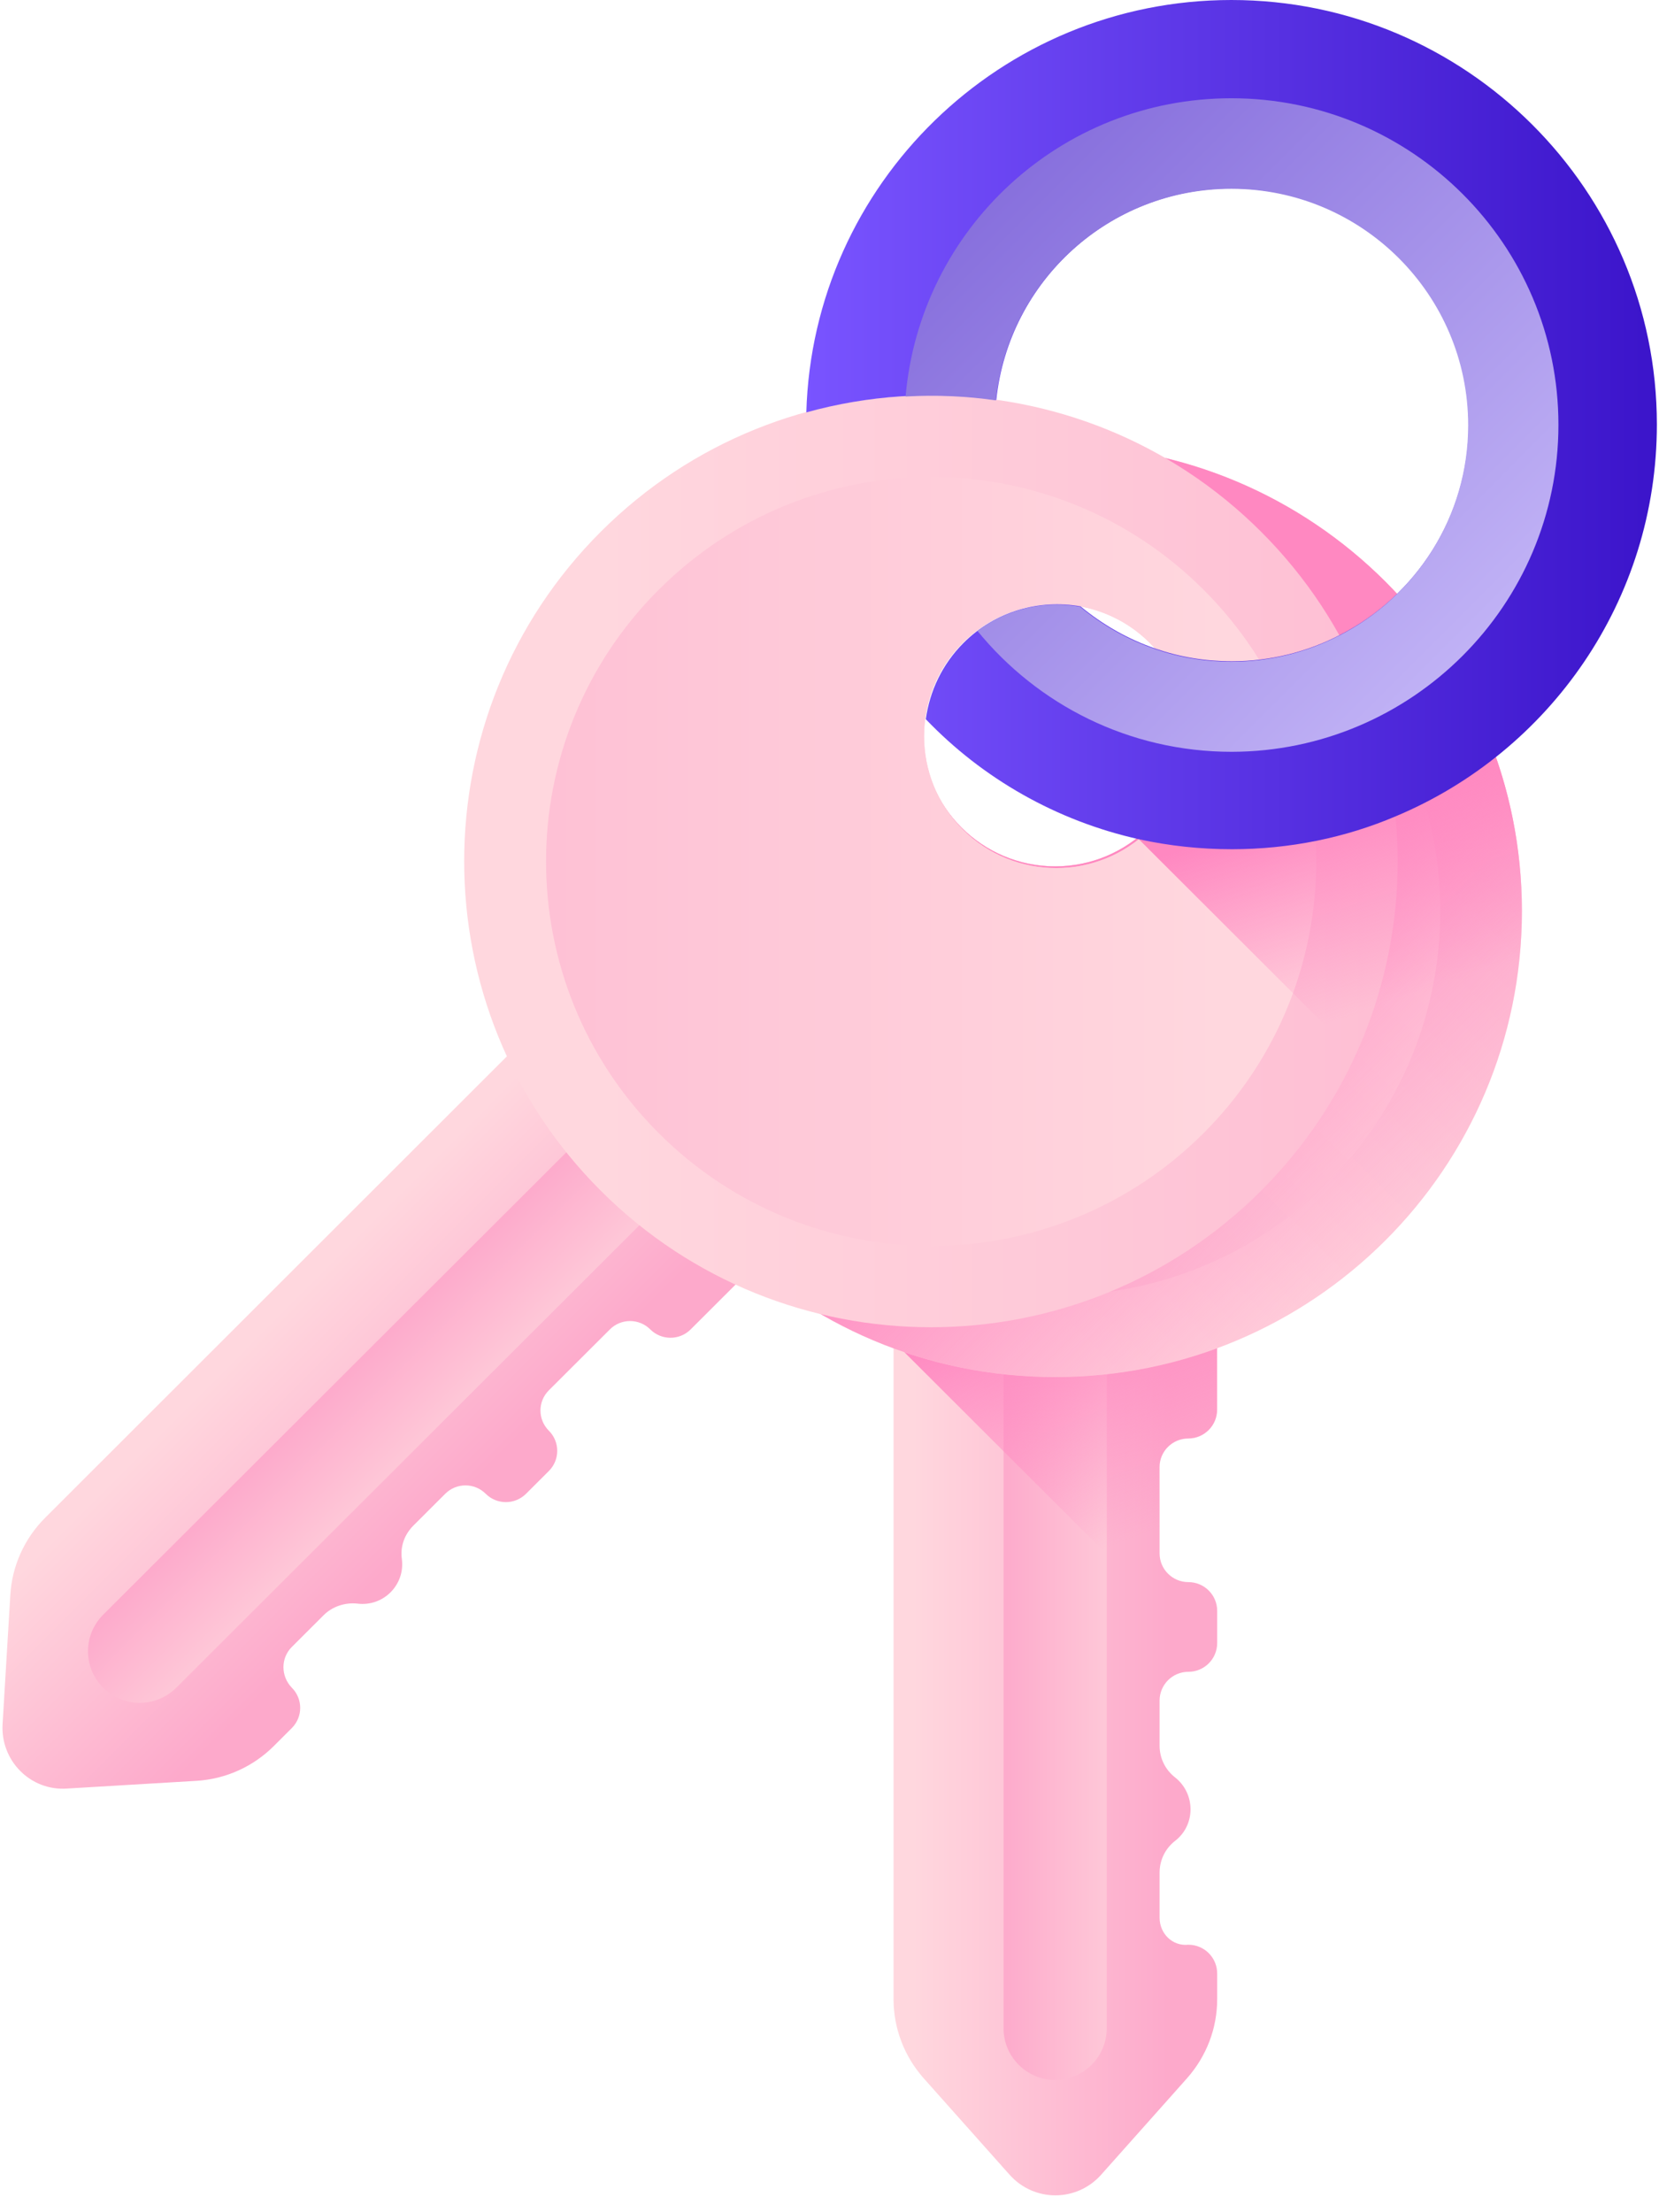 <svg xmlns="http://www.w3.org/2000/svg" width="63" height="84" viewBox="0 0 63 84">
    <defs>
        <linearGradient id="1xsdo8mtha" x1="6.147%" x2="86.017%" y1="50.167%" y2="50.167%">
            <stop offset="0%" stop-color="#FFD7DE"/>
            <stop offset="100%" stop-color="#FDA9CB"/>
        </linearGradient>
        <linearGradient id="cfdgei2ccb" x1="154.176%" x2="-4.419%" y1="50.014%" y2="50.014%">
            <stop offset="0%" stop-color="#FFD7DE"/>
            <stop offset="100%" stop-color="#FDA9CB"/>
        </linearGradient>
        <linearGradient id="wyrwaj6n2c" x1="69.837%" x2="48.889%" y1="70.515%" y2="6.413%">
            <stop offset="0%" stop-color="#FF88C1" stop-opacity="0"/>
            <stop offset="100%" stop-color="#FF88C1"/>
        </linearGradient>
        <linearGradient id="f0pljiqs2d" x1="27.513%" x2="128.624%" y1="72.417%" y2="-28.359%">
            <stop offset="0%" stop-color="#FFD7DE"/>
            <stop offset="100%" stop-color="#FDA9CB"/>
        </linearGradient>
        <linearGradient id="vlqjc5rjse" x1="74.017%" x2="-41.954%" y1="26.067%" y2="141.653%">
            <stop offset="0%" stop-color="#FFD7DE"/>
            <stop offset="100%" stop-color="#FDA9CB"/>
        </linearGradient>
        <linearGradient id="invzqahorf" x1="87.662%" x2="53.758%" y1="87.558%" y2="53.767%">
            <stop offset="0%" stop-color="#FF88C1" stop-opacity="0"/>
            <stop offset="100%" stop-color="#FF88C1"/>
        </linearGradient>
        <linearGradient id="tmc0u00o0g" x1="31.268%" x2="54.362%" y1="43.401%" y2="66.432%">
            <stop offset="0%" stop-color="#FFD7DE"/>
            <stop offset="100%" stop-color="#FDA9CB"/>
        </linearGradient>
        <linearGradient id="yab95qhxlh" x1="60.389%" x2="41.985%" y1="63.746%" y2="45.403%">
            <stop offset="0%" stop-color="#FFD7DE"/>
            <stop offset="100%" stop-color="#FDA9CB"/>
        </linearGradient>
        <linearGradient id="rruevp106i" x1="18.154%" x2="161.134%" y1="50%" y2="50%">
            <stop offset="0%" stop-color="#FFD7DE"/>
            <stop offset="100%" stop-color="#FDA9CB"/>
        </linearGradient>
        <linearGradient id="h413j56mgj" x1="83.877%" x2="-80.115%" y1="49.971%" y2="49.972%">
            <stop offset="0%" stop-color="#FFD7DE"/>
            <stop offset="100%" stop-color="#FDA9CB"/>
        </linearGradient>
        <linearGradient id="7a276a985k" x1="62.097%" x2="47.585%" y1="65.015%" y2="16.505%">
            <stop offset="0%" stop-color="#FF88C1" stop-opacity="0"/>
            <stop offset="100%" stop-color="#FF88C1"/>
        </linearGradient>
        <linearGradient id="yuye5gy1zl" x1="-.028%" x2="99.973%" y1="50.02%" y2="50.02%">
            <stop offset="0%" stop-color="#7954FF"/>
            <stop offset="100%" stop-color="#3B14CA"/>
        </linearGradient>
        <linearGradient id="6nynqsgkcm" x1="114.401%" x2="2.302%" y1="114.411%" y2="2.391%">
            <stop offset="0%" stop-color="#D7CCFF"/>
            <stop offset="100%" stop-color="#7E65D9"/>
        </linearGradient>
    </defs>
    <g fill="none" fill-rule="evenodd">
        <g>
            <g>
                <g>
                    <g>
                        <g>
                            <g>
                                <path fill="url(#1xsdo8mtha)" d="M21.838 56.035v-1.71c0-.473.212-.913.587-1.206.784-.603.784-1.793 0-2.412-.375-.293-.587-.733-.587-1.205V47.79c0-.603.49-1.092 1.093-1.092.604 0 1.094-.489 1.094-1.092v-1.222c0-.603-.49-1.092-1.094-1.092-.604 0-1.093-.488-1.093-1.091v-3.275c0-.603.49-1.092 1.093-1.092.604 0 1.094-.489 1.094-1.092V31.22h-12.29V59.13c0 1.108.408 2.168 1.142 2.999l3.265 3.666c.93 1.043 2.546 1.043 3.476 0l3.264-3.666c.735-.831 1.143-1.89 1.143-2.999v-.977c0-.603-.49-1.092-1.094-1.092-.604.065-1.093-.424-1.093-1.027z" transform="translate(-157 -137) translate(157 137) translate(0 14.99) translate(22.197 1.792)"/>
                                <path fill="url(#cfdgei2ccb)" d="M19.83 31.268V60.24c0 1.076-.881 1.956-1.958 1.956s-1.959-.88-1.959-1.956V31.27h3.917z" transform="translate(-157 -137) translate(157 137) translate(0 14.99) translate(22.197 1.792)"/>
                                <path fill="url(#wyrwaj6n2c)" d="M24.009 44.401c0-.602-.49-1.091-1.094-1.091-.604 0-1.093-.489-1.093-1.092v-3.275c0-.603.49-1.092 1.093-1.092.604 0 1.094-.489 1.094-1.091v-5.524h-12.29v2.9L23.813 46.21c.114-.18.18-.375.18-.603l.016-1.206z" transform="translate(-157 -137) translate(157 137) translate(0 14.99) translate(22.197 1.792)"/>
                                <path fill="url(#f0pljiqs2d)" d="M17.872.114C8.079.114.147 8.033.147 17.81c0 9.777 7.932 17.696 17.725 17.696 9.793 0 17.725-7.919 17.725-17.696 0-9.776-7.932-17.695-17.725-17.695zm0 16c-2.775 0-5.027-2.248-5.027-5.018 0-2.77 2.252-5.018 5.027-5.018 2.774 0 5.027 2.248 5.027 5.018 0 2.77-2.253 5.019-5.027 5.019z" transform="translate(-157 -137) translate(157 137) translate(0 14.99) translate(22.197 1.792)"/>
                                <path fill="url(#vlqjc5rjse)" d="M17.872 3.21c-8.08 0-14.624 6.534-14.624 14.6 0 8.065 6.545 14.599 14.624 14.599s14.624-6.534 14.624-14.6c0-8.065-6.545-14.6-14.624-14.6zm0 12.905c-2.775 0-5.027-2.249-5.027-5.019s2.252-5.018 5.027-5.018c2.774 0 5.027 2.248 5.027 5.018 0 2.77-2.253 5.019-5.027 5.019z" transform="translate(-157 -137) translate(157 137) translate(0 14.99) translate(22.197 1.792)"/>
                            </g>
                            <path fill="url(#invzqahorf)" d="M40.069 1.906c-9.793 0-17.725 7.92-17.725 17.696 0 9.776 7.932 17.695 17.725 17.695 9.792 0 17.725-7.919 17.725-17.695 0-9.777-7.933-17.696-17.725-17.696zm0 16.001c-2.775 0-5.027-2.248-5.027-5.018 0-2.77 2.252-5.019 5.027-5.019 2.774 0 5.027 2.249 5.027 5.019s-2.253 5.018-5.027 5.018z" transform="translate(-157 -137) translate(157 137) translate(0 14.99)"/>
                            <path fill="url(#tmc0u00o0g)" d="M11.082 47.546l1.208-1.206c.326-.325.8-.488 1.273-.44.996.13 1.828-.716 1.697-1.694-.065-.473.098-.929.441-1.271l1.208-1.206c.424-.423 1.11-.423 1.534 0 .424.424 1.11.424 1.534 0l.865-.863c.425-.424.425-1.108 0-1.532-.424-.424-.424-1.108 0-1.532l2.318-2.313c.424-.424 1.11-.424 1.534 0 .424.423 1.11.423 1.534 0l3.917-3.911-8.683-8.668L1.714 42.642C.93 43.424.457 44.467.392 45.575l-.294 4.904c-.082 1.385 1.06 2.542 2.448 2.444l4.913-.293c1.11-.065 2.154-.538 2.938-1.32l.685-.684c.424-.424.424-1.108 0-1.532-.424-.44-.424-1.124 0-1.548z" transform="translate(-157 -137) translate(157 137) translate(0 14.99)"/>
                            <path fill="url(#yab95qhxlh)" d="M27.208 28.612L6.692 49.094c-.767.766-2.008.766-2.775 0-.767-.766-.767-2.004 0-2.77l20.516-20.482 2.775 2.77z" transform="translate(-157 -137) translate(157 137) translate(0 14.99)"/>
                            <path fill="url(#rruevp106i)" d="M47.887 5.198c-6.92-6.909-18.15-6.909-25.07 0-6.92 6.909-6.92 18.119 0 25.028 6.92 6.908 18.15 6.908 25.07 0 6.92-6.91 6.92-18.12 0-25.028zM36.56 16.506c-1.959-1.955-1.959-5.133 0-7.088 1.958-1.955 5.14-1.955 7.1 0 1.958 1.955 1.958 5.133 0 7.088-1.96 1.955-5.142 1.955-7.1 0z" transform="translate(-157 -137) translate(157 137) translate(0 14.99)"/>
                            <path fill="url(#h413j56mgj)" d="M45.7 7.398c-5.713-5.703-14.967-5.703-20.68 0-5.712 5.702-5.712 14.941 0 20.644 5.713 5.703 14.967 5.703 20.68 0 5.712-5.703 5.712-14.958 0-20.644zm-9.14 9.108c-1.959-1.955-1.959-5.133 0-7.088 1.958-1.955 5.14-1.955 7.1 0 1.958 1.955 1.958 5.133 0 7.088-1.96 1.955-5.142 1.955-7.1 0z" transform="translate(-157 -137) translate(157 137) translate(0 14.99)"/>
                        </g>
                        <path fill="url(#7a276a985k)" d="M43.251 31.871L55.198 43.8c1.649-2.689 2.596-5.834 2.596-9.207 0-2.346-.457-4.595-1.29-6.648-1.55 1.483-5.451 4.14-13.253 3.927z" transform="translate(-157 -137) translate(157 137)"/>
                        <path fill="url(#yuye5gy1zl)" d="M46.76 0C38.012 0 30.863 6.974 30.62 15.659c2.35-.652 4.814-.815 7.214-.473.473-4.513 4.292-8.033 8.944-8.033 4.961 0 8.993 4.025 8.993 8.978 0 3.47-1.992 6.502-4.897 7.984-1.224.636-2.627.994-4.096.994-1.012 0-1.975-.163-2.873-.472-1.06-.359-2.024-.913-2.872-1.613-1.567-.277-3.232.179-4.44 1.385-.816.814-1.29 1.84-1.436 2.9 2.154 2.249 4.962 3.862 8.112 4.562 1.126.245 2.3.375 3.509.375 2.203 0 4.325-.44 6.234-1.255 5.827-2.444 9.907-8.196 9.907-14.876C62.918 7.235 55.672 0 46.76 0z" transform="translate(-157 -137) translate(157 137)"/>
                        <path fill="url(#6nynqsgkcm)" d="M46.76 3.731c-6.495 0-11.816 4.97-12.371 11.325 1.142-.065 2.301-.017 3.427.146.474-4.513 4.293-8.033 8.944-8.033 4.962 0 8.993 4.025 8.993 8.978 0 3.471-1.99 6.502-4.896 7.985-1.224.635-2.628.994-4.097.994-1.012 0-1.975-.163-2.872-.473-1.061-.358-2.024-.912-2.873-1.613-1.338-.245-2.758.065-3.9.912 2.284 2.803 5.76 4.595 9.662 4.595 6.838-.016 12.404-5.572 12.404-12.416 0-6.843-5.566-12.4-12.42-12.4z" transform="translate(-157 -137) translate(157 137)"/>
                    </g>
                </g>
            </g>
        </g>
    </g>
</svg>
